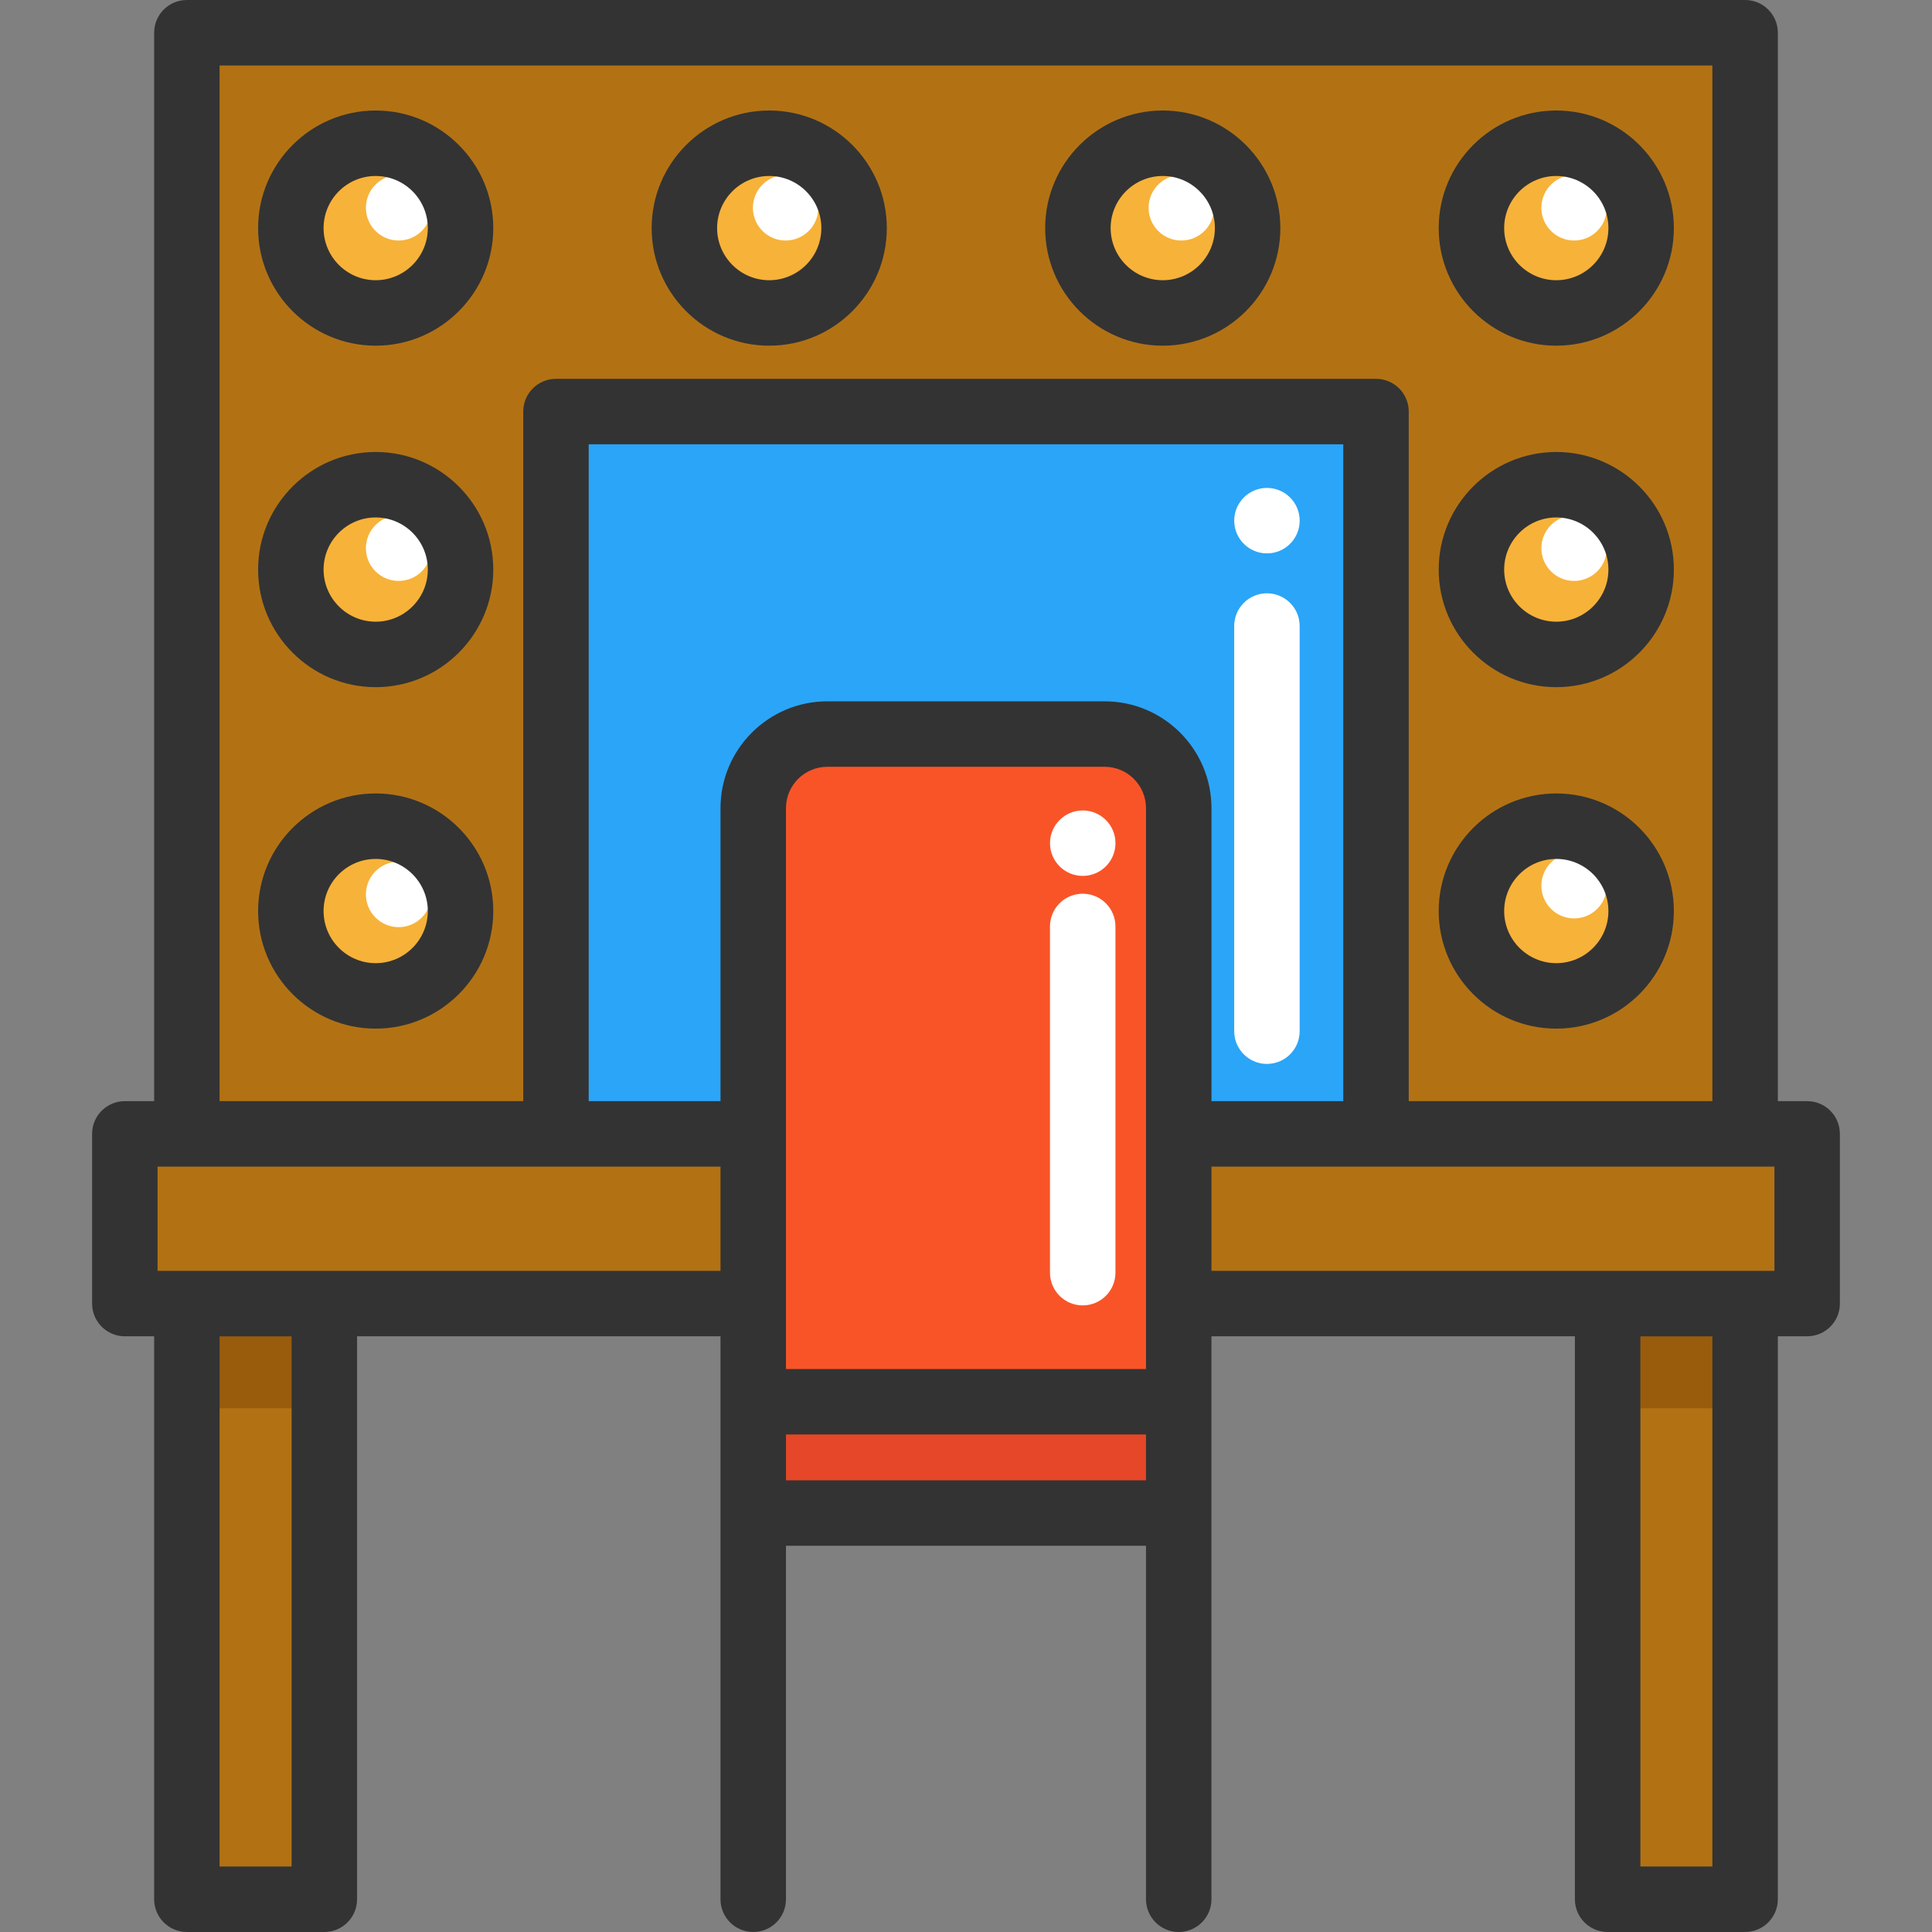 <?xml version="1.0" encoding="iso-8859-1"?>
<!-- Generator: Adobe Illustrator 19.0.0, SVG Export Plug-In . SVG Version: 6.00 Build 0)  -->
<svg version="1.1" id="Layer_1" xmlns="http://www.w3.org/2000/svg" xmlns:xlink="http://www.w3.org/1999/xlink" x="0px" y="0px"
	 viewBox="0 0 512.001 512.001" style="enable-background:new 0 0 512.001 512.001;" xml:space="preserve">
<rect x="0" y="0" width="512.001" height="512.001" fill="#808080" stroke="none"/>
<rect x="199.615" y="371.482" style="fill:#E54728;" width="112.755" height="29.493"/>
<path style="fill:#F95428;" d="M312.376,345.46v26.023H199.621V345.46v-44.968v-86.327c0-10.837,8.79-19.627,19.627-19.627h73.501
	c10.837,0,19.627,8.79,19.627,19.627v86.327V345.46z"/>
<g>
	<rect x="426.05" y="345.459" style="fill:#B27214;" width="36.432" height="157.862"/>
	<rect x="49.52" y="345.459" style="fill:#B27214;" width="36.432" height="157.862"/>
	<polygon style="fill:#B27214;" points="199.621,300.493 199.621,345.46 85.952,345.46 49.52,345.46 33.085,345.46 33.085,300.493 
		49.52,300.493 147.332,300.493 	"/>
	<polygon style="fill:#B27214;" points="478.924,300.493 478.924,345.46 462.477,345.46 426.045,345.46 312.387,345.46 
		312.376,345.46 312.376,300.493 312.387,300.493 364.665,300.493 462.477,300.493 	"/>
</g>
<g>
	<rect x="49.52" y="345.459" style="fill:#995C0D;" width="36.432" height="27.758"/>
	<rect x="426.05" y="345.459" style="fill:#995C0D;" width="36.432" height="27.758"/>
</g>
<path style="fill:#B27214;" d="M462.477,300.481v0.012h-97.812v-0.012V109.067H147.332v191.414v0.012H49.52v-0.012V8.676h412.957
	L462.477,300.481L462.477,300.481z M434.916,60.444c0-12.41-10.062-22.484-22.484-22.484s-22.484,10.074-22.484,22.484
	c0,12.422,10.062,22.496,22.484,22.496S434.916,72.866,434.916,60.444z M434.916,150.947c0-12.422-10.062-22.495-22.484-22.495
	s-22.484,10.074-22.484,22.495c0,12.422,10.062,22.484,22.484,22.484S434.916,163.368,434.916,150.947z M434.916,241.438
	c0-12.422-10.062-22.484-22.484-22.484s-22.484,10.062-22.484,22.484c0,12.422,10.062,22.484,22.484,22.484
	S434.916,253.859,434.916,241.438z M330.627,60.444c0-12.41-10.062-22.484-22.484-22.484c-12.422,0-22.484,10.074-22.484,22.484
	c0,12.422,10.062,22.496,22.484,22.496S330.627,72.866,330.627,60.444z M226.338,60.444c0-12.41-10.062-22.484-22.484-22.484
	S181.37,48.034,181.37,60.444c0,12.422,10.062,22.496,22.484,22.496C216.275,82.94,226.338,72.866,226.338,60.444z M122.049,60.444
	c0-12.41-10.062-22.484-22.484-22.484S77.081,48.034,77.081,60.444c0,12.422,10.062,22.496,22.484,22.496
	S122.049,72.866,122.049,60.444z M122.049,150.947c0-12.422-10.062-22.495-22.484-22.495s-22.484,10.074-22.484,22.495
	c0,12.422,10.062,22.484,22.484,22.484S122.049,163.368,122.049,150.947z M122.049,241.438c0-12.422-10.062-22.484-22.484-22.484
	s-22.484,10.062-22.484,22.484c0,12.422,10.062,22.484,22.484,22.484S122.049,253.859,122.049,241.438z"/>
<path style="fill:#2BA5F7;" d="M364.665,300.481v0.012h-52.277h-0.012v-86.327c0-10.837-8.79-19.627-19.627-19.627h-73.501
	c-10.837,0-19.627,8.79-19.627,19.627v86.327h-52.289v-0.012V109.067h217.333L364.665,300.481L364.665,300.481z"/>
<g>
	<path style="fill:#F7B239;" d="M412.432,218.954c12.422,0,22.484,10.062,22.484,22.484c0,12.422-10.062,22.484-22.484,22.484
		s-22.484-10.062-22.484-22.484C389.948,229.016,400.01,218.954,412.432,218.954z"/>
	<path style="fill:#F7B239;" d="M412.432,128.451c12.422,0,22.484,10.074,22.484,22.496s-10.062,22.484-22.484,22.484
		s-22.484-10.062-22.484-22.484C389.948,138.525,400.01,128.451,412.432,128.451z"/>
	<path style="fill:#F7B239;" d="M412.432,37.96c12.422,0,22.484,10.074,22.484,22.484c0,12.422-10.062,22.496-22.484,22.496
		s-22.484-10.074-22.484-22.496C389.948,48.034,400.01,37.96,412.432,37.96z"/>
	<path style="fill:#F7B239;" d="M308.143,37.96c12.422,0,22.484,10.074,22.484,22.484c0,12.422-10.062,22.496-22.484,22.496
		c-12.422,0-22.484-10.074-22.484-22.496C285.659,48.034,295.721,37.96,308.143,37.96z"/>
	<path style="fill:#F7B239;" d="M99.565,218.954c12.422,0,22.484,10.062,22.484,22.484c0,12.422-10.062,22.484-22.484,22.484
		s-22.484-10.062-22.484-22.484C77.081,229.016,87.143,218.954,99.565,218.954z"/>
	<path style="fill:#F7B239;" d="M99.565,128.451c12.422,0,22.484,10.074,22.484,22.496s-10.062,22.484-22.484,22.484
		s-22.484-10.062-22.484-22.484C77.081,138.525,87.143,128.451,99.565,128.451z"/>
	<path style="fill:#F7B239;" d="M99.565,37.96c12.422,0,22.484,10.074,22.484,22.484c0,12.422-10.062,22.496-22.484,22.496
		S77.081,72.866,77.081,60.444C77.081,48.034,87.143,37.96,99.565,37.96z"/>
	<path style="fill:#F7B239;" d="M203.854,37.96c12.422,0,22.484,10.074,22.484,22.484c0,12.422-10.062,22.496-22.484,22.496
		S181.37,72.866,181.37,60.444C181.37,48.034,191.432,37.96,203.854,37.96z"/>
</g>
<g>
	<path style="fill:#FFFFFF;" d="M335.75,281.949c-4.792,0-8.674-3.884-8.674-8.674v-107.37c0-4.791,3.883-8.674,8.674-8.674
		s8.674,3.884,8.674,8.674v107.37C344.425,278.065,340.542,281.949,335.75,281.949z"/>
	<path style="fill:#FFFFFF;" d="M286.931,345.946c-4.792,0-8.674-3.884-8.674-8.674v-91.755c0-4.791,3.883-8.674,8.674-8.674
		s8.674,3.884,8.674,8.674v91.755C295.605,342.062,291.723,345.946,286.931,345.946z"/>
	<circle style="fill:#FFFFFF;" cx="335.756" cy="137.98" r="8.674"/>
	<circle style="fill:#FFFFFF;" cx="286.937" cy="223.452" r="8.674"/>
	<circle style="fill:#FFFFFF;" cx="105.643" cy="237.03" r="8.674"/>
	<circle style="fill:#FFFFFF;" cx="105.643" cy="145.278" r="8.674"/>
	<circle style="fill:#FFFFFF;" cx="105.643" cy="55.066" r="8.674"/>
	<circle style="fill:#FFFFFF;" cx="208.197" cy="55.066" r="8.674"/>
	<circle style="fill:#FFFFFF;" cx="313.064" cy="55.066" r="8.674"/>
	<circle style="fill:#FFFFFF;" cx="417.156" cy="55.066" r="8.674"/>
	<circle style="fill:#FFFFFF;" cx="417.156" cy="145.278" r="8.674"/>
	<circle style="fill:#FFFFFF;" cx="417.156" cy="234.717" r="8.674"/>
</g>
<g>
	<path style="fill:#333333;" d="M478.92,291.816h-7.773V8.674c0-4.791-3.883-8.674-8.674-8.674H49.524
		c-4.792,0-8.674,3.884-8.674,8.674v283.142h-7.769c-4.792,0-8.674,3.884-8.674,8.674v44.968c0,4.791,3.883,8.674,8.674,8.674h7.769
		v149.194c0,4.791,3.883,8.674,8.674,8.674h36.43c4.792,0,8.674-3.884,8.674-8.674V354.131h96.314v149.194
		c0,4.791,3.883,8.674,8.674,8.674c4.792,0,8.674-3.884,8.674-8.674v-93.678h95.412v93.678c0,4.791,3.883,8.674,8.674,8.674
		s8.674-3.884,8.674-8.674V354.131h96.314v149.194c0,4.791,3.883,8.674,8.674,8.674h36.431c4.792,0,8.674-3.884,8.674-8.674V354.131
		h7.773c4.792,0,8.674-3.884,8.674-8.674v-44.968C487.594,295.7,483.712,291.816,478.92,291.816z M77.28,494.651H58.199V354.135
		H77.28V494.651z M453.799,494.651h-19.082V354.135h19.082V494.651z M58.199,17.349h395.601v274.467h-80.466V109.069
		c0-4.791-3.883-8.674-8.674-8.674H147.337c-4.792,0-8.674,3.884-8.674,8.674v182.747H58.199V17.349z M208.292,214.169
		c0-6.044,4.917-10.961,10.961-10.961h73.491c6.044,0,10.961,4.917,10.961,10.961v148.639h-95.412V214.169H208.292z
		 M292.744,185.859h-73.491c-15.609,0-28.31,12.699-28.31,28.31v77.647h-34.931V117.743h199.973v174.072h-34.932v-77.647
		C321.053,198.558,308.353,185.859,292.744,185.859z M41.755,336.783v-27.619h149.187v27.619H41.755z M208.292,380.156h95.412
		v12.143h-95.412L208.292,380.156L208.292,380.156z M321.053,309.165h149.193v27.619H321.053V309.165z"/>
	<path style="fill:#333333;" d="M99.563,91.61c17.182,0,31.162-13.98,31.162-31.162s-13.978-31.162-31.162-31.162
		s-31.161,13.98-31.161,31.162S82.38,91.61,99.563,91.61z M99.563,46.636c7.617,0,13.813,6.196,13.813,13.813
		s-6.196,13.813-13.813,13.813c-7.616,0-13.812-6.197-13.812-13.813S91.946,46.636,99.563,46.636z"/>
	<path style="fill:#333333;" d="M203.853,91.61c17.182,0,31.162-13.98,31.162-31.162s-13.98-31.162-31.162-31.162
		s-31.161,13.978-31.161,31.162S186.67,91.61,203.853,91.61z M203.853,46.636c7.617,0,13.813,6.196,13.813,13.813
		s-6.196,13.813-13.813,13.813c-7.616,0-13.812-6.197-13.812-13.813S196.237,46.636,203.853,46.636z"/>
	<path style="fill:#333333;" d="M308.143,91.61c17.182,0,31.162-13.98,31.162-31.162s-13.98-31.162-31.162-31.162
		c-17.182,0-31.161,13.978-31.161,31.162S290.961,91.61,308.143,91.61z M308.143,46.636c7.617,0,13.813,6.196,13.813,13.813
		s-6.196,13.813-13.813,13.813c-7.616,0-13.812-6.197-13.812-13.813S300.527,46.636,308.143,46.636z"/>
	<path style="fill:#333333;" d="M99.563,119.781c-17.182,0-31.161,13.98-31.161,31.162s13.978,31.162,31.161,31.162
		s31.162-13.978,31.162-31.162S116.746,119.781,99.563,119.781z M99.563,164.756c-7.616,0-13.812-6.196-13.812-13.813
		c0-7.617,6.196-13.813,13.812-13.813c7.617,0,13.813,6.197,13.813,13.813C113.376,158.559,107.18,164.756,99.563,164.756z"/>
	<path style="fill:#333333;" d="M99.563,210.276c-17.182,0-31.161,13.978-31.161,31.162s13.978,31.162,31.161,31.162
		s31.162-13.98,31.162-31.162S116.746,210.276,99.563,210.276z M99.563,255.251c-7.616,0-13.812-6.197-13.812-13.813
		c0-7.616,6.196-13.813,13.812-13.813c7.617,0,13.813,6.196,13.813,13.813C113.376,249.055,107.18,255.251,99.563,255.251z"/>
	<path style="fill:#333333;" d="M412.433,91.61c17.182,0,31.162-13.98,31.162-31.162s-13.98-31.162-31.162-31.162
		s-31.161,13.978-31.161,31.162S395.251,91.61,412.433,91.61z M412.433,46.636c7.617,0,13.813,6.196,13.813,13.813
		s-6.196,13.813-13.813,13.813c-7.616,0-13.812-6.197-13.812-13.813S404.817,46.636,412.433,46.636z"/>
	<path style="fill:#333333;" d="M412.433,182.105c17.182,0,31.162-13.978,31.162-31.162s-13.98-31.162-31.162-31.162
		s-31.161,13.98-31.161,31.162S395.251,182.105,412.433,182.105z M412.433,137.13c7.617,0,13.813,6.197,13.813,13.813
		c0,7.616-6.196,13.813-13.813,13.813c-7.616,0-13.812-6.196-13.812-13.813C398.621,143.326,404.817,137.13,412.433,137.13z"/>
	<path style="fill:#333333;" d="M412.433,272.599c17.182,0,31.162-13.98,31.162-31.162s-13.98-31.162-31.162-31.162
		s-31.161,13.978-31.161,31.162S395.251,272.599,412.433,272.599z M412.433,227.624c7.617,0,13.813,6.196,13.813,13.813
		c0,7.617-6.196,13.813-13.813,13.813c-7.616,0-13.812-6.197-13.812-13.813C398.621,233.821,404.817,227.624,412.433,227.624z"/>
</g>
<g>
</g>
<g>
</g>
<g>
</g>
<g>
</g>
<g>
</g>
<g>
</g>
<g>
</g>
<g>
</g>
<g>
</g>
<g>
</g>
<g>
</g>
<g>
</g>
<g>
</g>
<g>
</g>
<g>
</g>
</svg>

